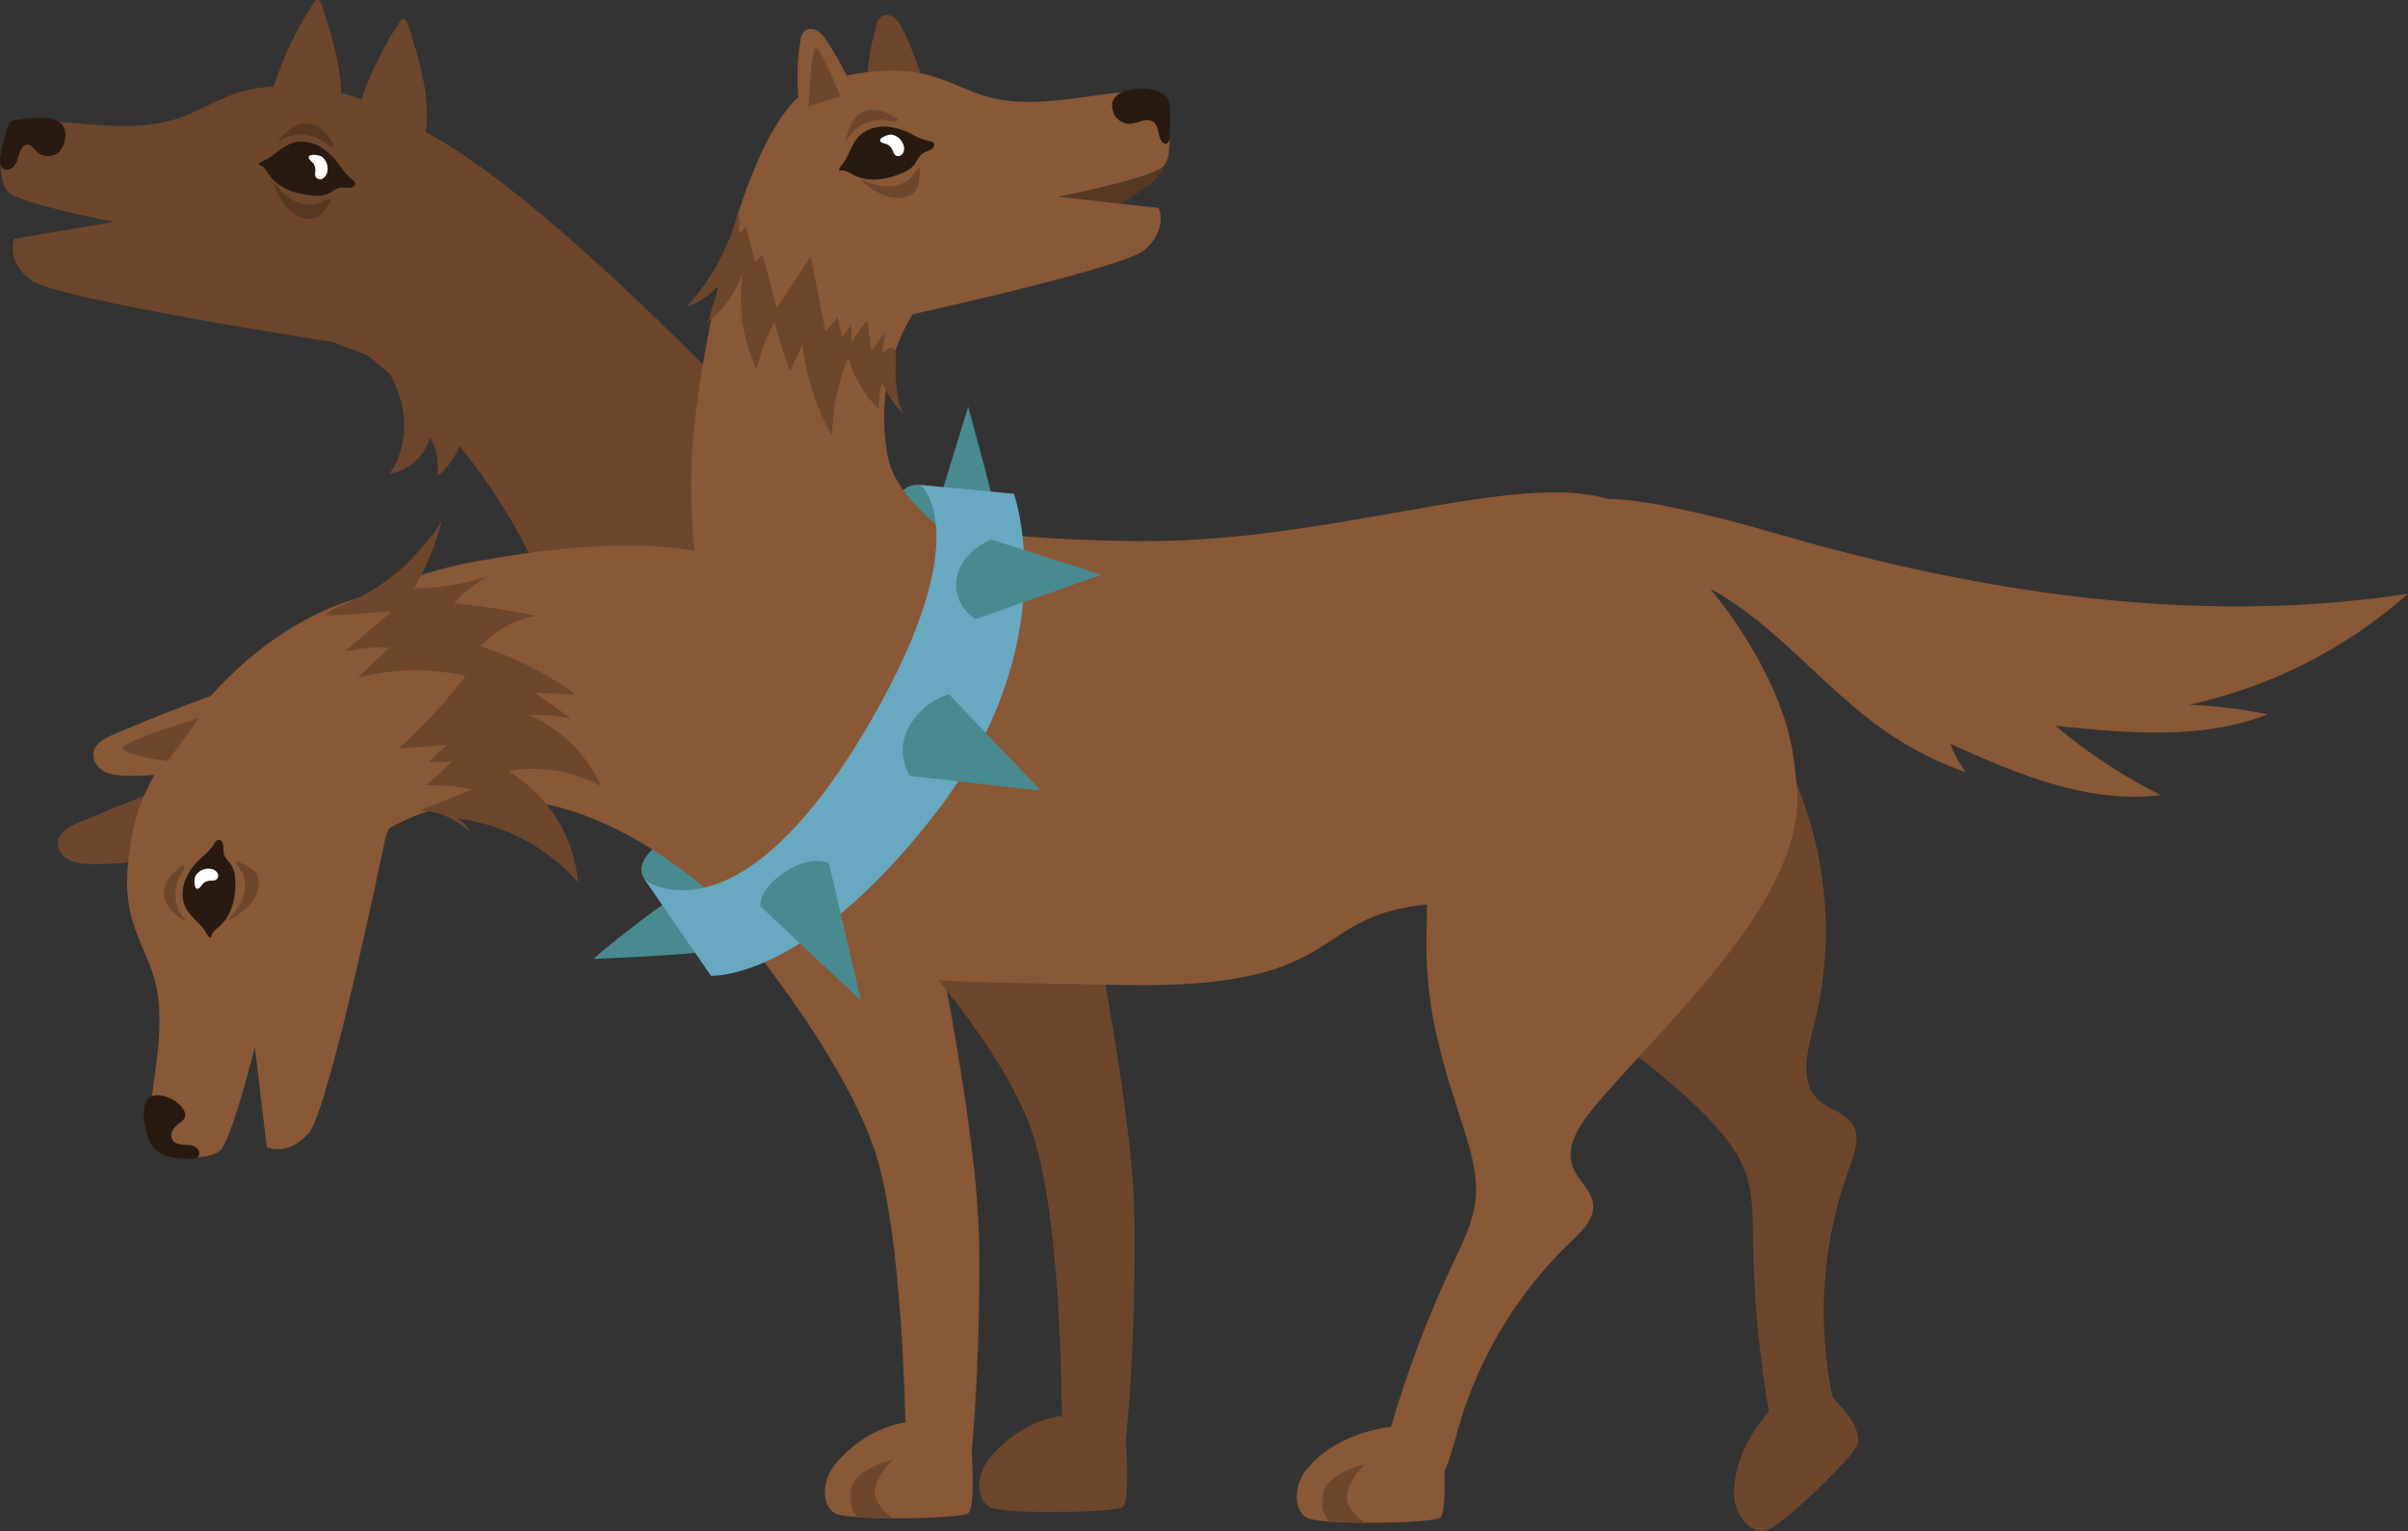 <svg width="472" height="300" viewBox="0 0 472 300" fill="none" xmlns="http://www.w3.org/2000/svg">
<rect x="0" y="0" width="472" height="300" fill="#333333" stroke="none"/>
<g clip-path="url(#clip0_193_2785)">
<path d="M130.739 176.854C129.597 177.05 115.888 187.902 116.452 187.902C117.016 187.902 137.88 186.965 137.692 186.403C137.504 185.841 130.739 176.854 130.739 176.854Z" fill="#498A91"/>
<path d="M194.267 96.487C194.267 96.331 189.786 79.673 189.786 79.673L184.603 96.487H194.267Z" fill="#498A91"/>
<path d="M126.946 167.456C127.96 166.199 129.423 165.391 130.909 164.76C132.101 164.225 133.365 163.867 134.661 163.696C136.48 163.545 138.311 163.79 140.027 164.413C142.609 165.276 145.159 166.848 146.205 169.356C146.541 170.239 146.764 171.16 146.87 172.098C147.121 173.455 147.155 174.842 146.971 176.21C146.777 177.589 146.045 178.836 144.934 179.682C143.494 180.683 141.54 180.646 139.889 180.102C138.238 179.559 136.748 178.567 135.202 177.736C131.693 175.844 122.373 173.135 126.946 167.456Z" fill="#498A91"/>
<path d="M177.907 95.454C175.939 96.509 174.738 98.602 174.073 100.731C172.942 104.404 173.12 108.354 174.577 111.911C175.165 113.443 176.108 114.814 177.329 115.913C178.758 117.091 180.523 117.791 182.374 117.915C183.264 118.008 184.164 117.923 185.021 117.663C187.401 116.882 188.846 114.429 189.428 112.002C190.113 108.975 189.811 105.809 188.566 102.965C187.254 99.922 185.085 97.939 182.503 95.993C181.122 94.947 179.498 94.599 177.907 95.454Z" fill="#498A91"/>
<path d="M84.3 85.649C83.808 87.477 82.799 89.124 81.391 90.396C79.984 91.667 78.24 92.508 76.366 92.818C78.865 89.327 79.677 84.785 79.008 80.55C78.338 76.315 76.256 72.376 73.531 69.068C72.343 67.634 70.926 65.82 71.697 64.111C72.403 62.507 74.559 62.215 76.306 62.407C80.861 62.928 85.062 65.107 88.103 68.525C90.983 71.787 93.538 77.137 92.359 81.564C91.442 85.064 88.841 91.328 85.736 93.247C85.956 90.588 85.663 88.025 84.3 85.649Z" fill="#6D462C"/>
<path d="M225.855 35.706C224.552 36.75 223.195 37.726 221.791 38.63C219.076 40.458 216.287 42.285 213.159 43.199C210.031 44.113 206.421 44.031 203.72 42.19C202.344 41.276 201.211 39.75 201.28 38.078C201.375 36.944 201.862 35.879 202.656 35.062C204.578 32.933 207.463 31.978 210.251 31.284C214.498 30.228 218.92 29.575 223.304 29.959C224.589 30.068 226.905 30.041 227.652 31.329C228.588 32.969 226.997 34.761 225.855 35.706Z" fill="#563823"/>
<path d="M35.229 153.36C28.517 155.797 21.882 158.415 15.323 161.214C13.594 161.954 11.654 162.996 11.352 164.847C11.118 166.35 12.182 167.816 13.535 168.502C14.888 169.187 16.461 169.301 17.988 169.324C22.95 169.4 27.901 168.832 32.716 167.634C33.633 167.405 34.766 166.373 34.023 165.779L35.229 153.36Z" fill="#6D462C"/>
<path d="M180.998 16.421C179.966 12.731 178.596 9.143 176.907 5.702C176.558 4.85 176.019 4.089 175.329 3.477C174.605 2.915 173.518 2.714 172.77 3.248C172.246 3.715 171.892 4.342 171.766 5.03C170.449 9.521 169.812 14.182 169.876 18.86C169.838 18.881 169.794 18.891 169.75 18.888C169.707 18.885 169.665 18.87 169.629 18.844C169.594 18.818 169.567 18.782 169.551 18.742C169.536 18.701 169.532 18.657 169.541 18.614L180.998 16.421Z" fill="#6D462C"/>
<path d="M190.483 284.411C190.442 284.867 191.254 295.463 189.749 296.546C188.245 297.628 166.436 298.044 163.698 296.546C160.96 295.047 161.088 290.172 163.547 287.125C169.72 279.462 177.49 278.731 177.49 278.731L190.492 284.411H190.483Z" fill="#895836"/>
<path d="M220.777 283.173C220.736 283.63 221.548 294.225 220.044 295.308C218.539 296.391 196.73 296.807 193.992 295.308C191.254 293.809 191.382 288.939 193.841 285.887C200.014 278.238 207.775 277.494 207.775 277.494L220.777 283.173Z" fill="#6D462C"/>
<path d="M352.906 105.898C391.566 116.731 432.308 122.424 472 116.343C459.801 127.146 445.015 134.636 429.065 138.091C434.26 138.306 439.429 138.937 444.522 139.978C431.432 145.05 416.838 143.67 402.872 142.212C409.194 147.543 416.132 152.103 423.539 155.796C409.32 157.568 395.35 151.684 382.306 145.744C383.034 147.749 384.059 149.634 385.347 151.336C379.764 149.378 374.471 146.681 369.61 143.318C357.185 134.71 347.833 121.903 334.427 114.922C328.877 112.03 322.841 110.262 316.787 108.772C313.366 107.927 304.725 106.808 306.665 101.119C308.875 94.632 327.524 99.406 331.748 100.288C338.899 101.796 345.884 103.929 352.906 105.898Z" fill="#895836"/>
<path d="M343.476 138.164C356.589 155.91 361.148 179.659 355.525 200.973C354.209 205.999 352.677 212.172 356.534 215.635C358.57 217.463 361.735 218.006 363.175 220.327C364.689 222.767 363.574 225.901 362.575 228.592C357.556 242.14 356.213 256.767 358.681 270.997C359.474 275.515 360.648 280.135 359.685 284.63C358.722 289.126 354.741 293.394 350.173 292.813C346.018 276.349 343.809 259.457 343.591 242.482C343.536 238.274 343.591 233.966 342.215 229.981C340.839 225.997 338.087 222.507 335.11 219.409C324.717 208.512 311.439 200.718 300.762 190.095C290.084 179.472 281.911 164.248 285.81 149.728C289.245 136.935 301.711 127.583 313.453 122.557C325.313 117.476 336.716 129.017 343.476 138.164Z" fill="#6D462C"/>
<path d="M351.938 152.031C355.915 173.715 328.341 198.533 313.911 215.237C310.522 219.162 306.422 224.055 308.362 228.853C309.389 231.389 311.994 233.253 312.265 235.971C312.554 238.822 310.173 241.157 308.091 243.135C297.619 253.121 289.976 265.681 285.934 279.55C284.654 283.959 283.672 288.628 280.833 292.242C277.994 295.856 272.536 297.958 268.684 295.44C272.196 278.827 277.643 262.679 284.915 247.325C286.718 243.519 288.663 239.672 289.185 235.496C289.708 231.32 288.727 226.966 287.456 222.89C282.911 208.558 279.384 198.748 279.618 183.716C279.925 163.947 279.866 147.384 289.763 136.035C298.478 126.034 297.845 125.773 310.609 126.381C323.497 126.998 349.888 140.864 351.938 152.031Z" fill="#895836"/>
<path d="M139.999 176.388L178.843 161.342C178.843 161.342 191.648 216.412 191.946 244.382C192.245 272.353 189.566 293.626 189.566 293.626H177.641C177.641 293.626 178.1 243.711 171.087 224.371C163.331 202.901 139.999 176.388 139.999 176.388Z" fill="#895836"/>
<path d="M175.082 181.254C175.141 182.825 193.795 200.69 201.537 219.751C209.279 238.813 208.086 289.007 208.086 289.007H220.011C220.011 289.007 222.69 267.721 222.392 239.763C222.094 211.806 209.293 156.723 209.293 156.723L175.095 181.254H175.082Z" fill="#6D462C"/>
<path d="M79.939 4.697C79.783 4.199 79.416 3.582 78.907 3.728C78.683 3.822 78.499 3.992 78.388 4.208C73.874 11.015 70.647 18.587 68.867 26.55C72.857 28.684 81.443 33.577 83.259 26.377C84.842 20.049 81.86 10.719 79.939 4.697Z" fill="#6D462C"/>
<path d="M63.111 0.991C62.955 0.489 62.588 -0.123 62.079 0.018C61.855 0.116 61.672 0.287 61.56 0.503C57.046 7.309 53.819 14.881 52.039 22.845C56.034 24.978 64.615 29.872 66.431 22.671C68.023 16.343 65.033 7.009 63.111 0.991Z" fill="#6D462C"/>
<path d="M81.631 24.937C80.778 24.517 77.091 60.653 70.027 68.15C88.294 81.851 102.041 100.671 109.508 122.2C110.806 125.965 111.939 129.872 114.205 133.166C116.296 136.195 119.25 138.544 122.525 140.28C132.831 145.762 146.255 144.885 155.727 138.059C164.189 131.964 168.569 121.986 168.775 111.765C168.995 101.165 159.51 93.412 152.511 86.275C136.023 69.452 102.793 35.318 81.631 24.937Z" fill="#6D462C"/>
<path d="M161.895 98.118C161.895 98.118 181.572 105.844 224.08 106.031C266.588 106.218 306.555 88.121 321.773 101.284C336.991 114.447 361.107 144.744 348.421 168.447C335.734 192.151 310.99 175.735 283.076 177C255.162 178.266 266.565 193.869 220.268 193.019C173.972 192.169 154.254 192.8 140.004 176.37C125.753 159.94 119.401 150.203 119.401 150.203L161.895 98.118Z" fill="#895836"/>
<path d="M173.949 89.108C172.114 78.773 174.082 67.785 180.714 58.953L156.763 49.751C155.607 49.294 154.383 48.837 153.126 48.965C151.649 49.098 150.434 49.975 149.402 50.87C141.439 57.779 138.394 67.675 136.894 77.21C135.413 86.507 135.079 95.95 135.899 105.327C136.523 112.45 137.857 119.651 141.563 126.075C145.269 132.499 151.626 138.109 159.74 140.239C167.537 142.263 176.623 140.695 182.599 135.994C189.937 130.233 203.61 118.856 196.973 113.533C186.997 105.506 175.595 98.469 173.949 89.108Z" fill="#895836"/>
<path d="M136.894 77.206C136.894 77.206 144.329 19.984 162.12 15.644C179.911 11.303 184.012 15.758 192.442 18.614C203.959 22.516 218.287 16.581 225.089 18.385C228.95 19.413 230.629 30.328 227.918 32.695C225.208 35.062 207.38 38.557 207.38 38.557L227.102 40.746C227.102 40.746 229.038 44.858 224.396 48.942C219.754 53.027 165.987 64.422 165.987 64.422L136.894 77.206Z" fill="#895836"/>
<path d="M88.277 134.705C88.277 134.705 89.153 112.811 73.164 116.43C45.416 122.675 28.675 151.871 26.652 160.264C22.419 178.014 26.914 182.067 29.835 190.446C33.83 201.891 27.969 216.206 29.835 222.968C30.895 226.81 40.953 227.994 43.306 225.252C45.659 222.511 49.966 205.149 49.966 205.149L52.291 224.795C52.291 224.795 56.419 226.696 60.505 222.054C64.592 217.412 75.641 163.764 75.641 163.764L88.277 134.705Z" fill="#895836"/>
<path d="M94.895 78.138C94.895 78.138 116.888 77.923 112.489 62.192C104.853 34.897 74.751 19.66 66.243 18.084C48.232 14.748 44.393 19.418 36.137 22.739C24.855 27.281 10.219 22.155 3.527 24.338C-0.271 25.577 -0.959 35.647 1.881 37.853C4.72 40.06 22.346 43.487 22.346 43.487L2.77 46.772C2.77 46.772 1.069 50.971 5.935 54.809C10.801 58.647 65.12 67.008 65.12 67.008L94.895 78.138Z" fill="#6D462C"/>
<path d="M167.495 18.12C165.994 14.595 164.171 11.213 162.051 8.018C161.599 7.222 160.972 6.538 160.217 6.017C159.423 5.56 158.322 5.492 157.648 6.118C157.19 6.648 156.92 7.315 156.882 8.014C156.157 12.636 156.131 17.341 156.804 21.972C156.769 21.996 156.727 22.011 156.683 22.013C156.64 22.015 156.596 22.005 156.558 21.984C156.52 21.963 156.489 21.932 156.467 21.895C156.446 21.857 156.436 21.814 156.437 21.771L167.495 18.12Z" fill="#895836"/>
<path d="M148.374 112.989C148.374 112.989 139.752 101.604 93.391 109.983C47.03 118.363 36.793 157.929 36.793 157.929L58.891 178.49C58.891 178.49 71.559 156.7 98.243 156.664C124.928 156.627 148.374 183.712 148.374 183.712V112.989Z" fill="#895836"/>
<path d="M42.187 136.04C35.475 138.476 28.839 141.096 22.277 143.898C20.548 144.638 18.608 145.675 18.309 147.53C18.076 149.029 19.14 150.496 20.488 151.186C21.836 151.875 23.419 151.985 24.942 152.008C29.903 152.082 34.854 151.514 39.669 150.317C40.586 150.089 41.719 149.056 40.981 148.458L42.187 136.04Z" fill="#895836"/>
<path d="M175.082 297.514C175.082 297.514 171.458 295.116 171.458 292.598C171.458 289.368 175.082 286.005 175.082 286.005C175.082 286.005 167.624 287.751 166.826 291.762C166.023 295.902 168.202 297.295 168.202 297.295L175.082 297.514Z" fill="#6D462C"/>
<path d="M282.98 285.292C282.943 285.749 283.75 296.345 282.246 297.423C280.742 298.501 258.933 298.926 256.199 297.423C253.466 295.92 253.585 291.054 256.048 288.006C262.221 280.358 272.642 279.613 272.642 279.613L282.98 285.292Z" fill="#895836"/>
<path d="M359.185 273.779C359.437 274.149 365.606 279.677 363.914 283.419C362.753 286.005 349.017 299.41 345.939 299.95C342.862 300.489 339.899 296.61 339.899 292.699C339.899 282.885 347.554 275.794 347.554 275.794L359.185 273.77V273.779Z" fill="#6D462C"/>
<path d="M267.597 298.396C267.597 298.396 263.969 295.998 263.969 293.48C263.969 290.245 267.597 286.887 267.597 286.887C267.597 286.887 260.134 288.633 259.341 292.644C258.534 296.783 260.717 298.177 260.717 298.177L267.597 298.396Z" fill="#6D462C"/>
<path d="M227.483 18.12C227.954 18.347 228.367 18.678 228.689 19.089C229.212 19.797 229.299 20.729 229.336 21.606C229.405 23.366 229.336 25.129 229.253 26.888C229.226 27.432 229.065 28.135 228.519 28.19C228.365 28.189 228.213 28.149 228.079 28.074C227.944 27.999 227.831 27.891 227.749 27.761C226.877 26.619 227.235 24.709 226.056 23.882C225.729 23.696 225.366 23.583 224.991 23.548C224.616 23.513 224.238 23.558 223.882 23.681C223.175 23.93 222.45 24.124 221.713 24.261C220.988 24.314 220.266 24.138 219.648 23.757C219.03 23.376 218.549 22.811 218.273 22.141C216.31 17.042 224.69 16.667 227.483 18.12Z" fill="#281A10"/>
<path d="M164.73 18.892C164.73 18.892 160.868 9.362 159.905 9.467C158.942 9.572 158.529 20.788 158.529 20.788L164.73 18.892Z" fill="#6D462C"/>
<path d="M28.372 216.539C27.964 218.052 28.253 219.66 28.565 221.2C28.727 222.356 29.123 223.468 29.73 224.466C30.563 225.552 31.748 226.315 33.083 226.628C34.409 226.935 35.766 227.088 37.128 227.084C37.77 227.084 38.527 227.084 38.898 226.554C39.357 225.924 38.862 224.987 38.16 224.649C37.458 224.311 36.646 224.357 35.867 224.307C35.087 224.256 34.234 224.051 33.816 223.393C33.655 223.107 33.571 222.784 33.571 222.456C33.571 222.128 33.655 221.806 33.816 221.52C34.15 220.954 34.604 220.469 35.147 220.099C35.674 219.697 36.284 219.244 36.339 218.582C36.346 218.28 36.275 217.981 36.133 217.714C35 215.278 29.4 212.756 28.372 216.539Z" fill="#281A10"/>
<path d="M7.627 23.045C6.018 23.117 4.414 23.288 2.825 23.557C2.513 23.582 2.215 23.702 1.972 23.9C1.837 24.059 1.737 24.244 1.679 24.444C0.932 26.463 0.393 28.552 0.069 30.68C-0.06 31.535 -0.073 32.576 0.642 33.06C1.445 33.604 2.578 32.987 3.059 32.147C3.541 31.306 3.642 30.319 4.041 29.433C4.298 28.871 4.765 28.318 5.385 28.313C6.16 28.313 6.627 29.131 7.169 29.684C7.684 30.185 8.352 30.502 9.067 30.584C9.783 30.667 10.505 30.511 11.122 30.141C12.379 29.337 13.067 27.093 12.737 25.654C12.2 23.333 9.595 22.954 7.627 23.045Z" fill="#281A10"/>
<path d="M39.059 140.705C39.059 140.705 24.107 145.173 24.107 146.589C24.107 148.006 32.853 149.121 32.853 149.121L39.059 140.705Z" fill="#6D462C"/>
<path d="M39.999 167.62C38.441 168.867 37.199 170.462 36.376 172.276C35.619 174.103 35.532 176.287 36.481 178.032C37.477 179.86 39.449 181.011 40.444 182.839C40.664 183.241 40.935 183.753 41.393 183.721C41.37 182.78 42.288 182.135 43.003 181.519C45.558 179.307 46.306 175.625 46.09 172.257C46.081 171.385 45.874 170.526 45.485 169.744C44.998 168.904 44.136 168.26 43.893 167.318C43.746 166.729 43.866 166.098 43.733 165.491C43.512 164.49 42.682 164.207 42.182 165.034C41.608 166.014 40.869 166.888 39.999 167.62Z" fill="#281A10"/>
<path d="M41.458 170.265C41.706 170.313 41.941 170.412 42.147 170.558C42.352 170.704 42.524 170.893 42.65 171.111C42.768 171.334 42.797 171.593 42.731 171.837C42.666 172.081 42.511 172.291 42.297 172.426C42.063 172.522 41.811 172.566 41.559 172.554C40.975 172.515 40.395 172.676 39.917 173.011C39.586 173.299 39.403 173.733 39.054 174.003C37.967 174.853 37.977 172.175 38.325 171.59C38.655 171.083 39.13 170.687 39.688 170.45C40.246 170.214 40.862 170.15 41.458 170.265Z" fill="white"/>
<path d="M34.449 174.332C34.276 175.487 34.389 176.667 34.778 177.769C35.166 178.871 35.819 179.862 36.678 180.655C35.559 180.118 34.554 179.37 33.72 178.453C33.179 177.929 32.74 177.309 32.427 176.626C31.766 174.995 32.344 173.071 33.436 171.691C33.893 171.131 34.411 170.624 34.981 170.179C35.385 169.854 36.05 169.078 36.137 169.896C36.197 170.485 35.413 171.33 35.174 171.851C34.814 172.639 34.57 173.475 34.449 174.332Z" fill="#6D462C"/>
<path d="M47.778 171.545C48.23 173.154 48.094 174.87 47.393 176.388C46.702 177.904 45.701 179.26 44.453 180.367C45.785 179.882 47.002 179.129 48.03 178.156C49.114 177.235 49.95 176.061 50.466 174.738C50.924 173.368 50.851 171.782 50.007 170.832C49.587 170.406 49.089 170.065 48.539 169.827C47.897 169.498 47.108 168.881 46.402 168.785C46.159 169.352 47.558 170.942 47.778 171.545Z" fill="#6D462C"/>
<path d="M179.191 26.546C177.471 25.529 175.536 24.928 173.54 24.791C171.555 24.732 169.477 25.413 168.17 26.907C166.794 28.478 166.409 30.717 165.037 32.289C164.739 32.631 164.363 33.061 164.542 33.486C165.418 33.134 166.344 33.764 167.174 34.212C170.147 35.825 173.875 35.231 176.962 33.851C177.779 33.538 178.515 33.044 179.113 32.408C179.737 31.658 180.031 30.626 180.838 30.073C181.342 29.726 181.975 29.616 182.489 29.287C183.351 28.73 183.328 27.857 182.383 27.679C181.263 27.483 180.183 27.1 179.191 26.546Z" fill="#281A10"/>
<path d="M177.201 28.835C177.243 29.083 177.232 29.338 177.167 29.581C177.102 29.825 176.985 30.052 176.825 30.246C176.654 30.437 176.418 30.556 176.163 30.581C175.908 30.605 175.653 30.533 175.449 30.379C175.278 30.192 175.15 29.971 175.073 29.73C174.899 29.169 174.536 28.685 174.045 28.36C173.655 28.154 173.188 28.131 172.811 27.903C171.633 27.185 174.187 26.249 174.82 26.377C175.42 26.499 175.968 26.799 176.393 27.238C176.818 27.677 177.099 28.233 177.201 28.835Z" fill="white"/>
<path d="M170.935 23.717C168.642 24.238 166.578 25.823 165.771 28.012C165.884 26.779 166.234 25.58 166.803 24.48C167.113 23.788 167.548 23.159 168.087 22.625C169.385 21.437 171.399 21.305 173.077 21.844C173.765 22.072 174.423 22.379 175.04 22.758C175.499 23.018 176.448 23.37 175.71 23.735C175.178 24 174.109 23.562 173.536 23.525C172.664 23.461 171.788 23.526 170.935 23.717Z" fill="#6D462C"/>
<path d="M178.223 35.176C176.872 36.163 175.212 36.637 173.541 36.515C171.872 36.401 170.246 35.942 168.766 35.167C169.69 36.239 170.825 37.111 172.1 37.73C173.345 38.418 174.741 38.787 176.164 38.804C177.604 38.767 179.081 38.127 179.682 37.017C179.934 36.477 180.08 35.894 180.113 35.299C180.2 34.582 180.503 33.632 180.342 32.937C179.723 32.896 178.714 34.76 178.223 35.176Z" fill="#6D462C"/>
<path d="M66.899 32.864C65.844 31.174 64.403 29.756 62.693 28.725C60.955 27.756 58.799 27.409 56.946 28.135C55.006 28.898 53.626 30.712 51.681 31.48C51.254 31.644 50.727 31.859 50.69 32.311C51.631 32.403 52.163 33.385 52.69 34.166C54.584 36.963 58.166 38.141 61.547 38.333C62.417 38.431 63.299 38.329 64.124 38.036C65.042 37.657 65.766 36.88 66.734 36.757C67.34 36.679 67.954 36.871 68.569 36.812C69.596 36.716 69.977 35.93 69.22 35.336C68.311 34.65 67.526 33.814 66.899 32.864Z" fill="#281A10"/>
<path d="M64.074 33.988C63.997 34.229 63.87 34.45 63.699 34.637C63.529 34.824 63.321 34.972 63.088 35.071C62.851 35.158 62.59 35.155 62.356 35.061C62.122 34.968 61.932 34.79 61.822 34.564C61.755 34.32 61.742 34.064 61.785 33.815C61.886 33.238 61.786 32.645 61.501 32.133C61.253 31.772 60.845 31.539 60.62 31.165C59.9 29.986 62.583 30.315 63.106 30.708C63.581 31.093 63.928 31.613 64.101 32.198C64.274 32.784 64.264 33.408 64.074 33.988Z" fill="white"/>
<path d="M60.877 26.573C59.747 26.262 58.558 26.232 57.413 26.483C56.269 26.735 55.203 27.261 54.309 28.017C54.979 26.975 55.845 26.072 56.859 25.358C57.45 24.882 58.125 24.523 58.85 24.297C60.556 23.841 62.4 24.645 63.647 25.892C64.151 26.409 64.594 26.98 64.968 27.596C65.239 28.053 65.936 28.789 65.11 28.775C64.514 28.775 63.767 27.884 63.276 27.592C62.531 27.135 61.723 26.792 60.877 26.573Z" fill="#563823"/>
<path d="M62.051 40.088C60.396 40.344 58.703 40.003 57.277 39.128C55.849 38.262 54.618 37.109 53.662 35.743C53.985 37.118 54.589 38.412 55.437 39.544C56.225 40.726 57.295 41.695 58.552 42.363C59.845 42.989 61.45 43.099 62.496 42.391C62.971 42.026 63.371 41.575 63.675 41.061C64.083 40.467 64.789 39.759 64.968 39.069C64.441 38.754 62.68 39.941 62.051 40.088Z" fill="#563823"/>
<path d="M177.49 81.373C175.421 79.599 173.842 77.328 172.903 74.775C172.431 76.552 172.211 78.387 172.252 80.226C169.389 77.394 167.322 73.863 166.257 69.987C164.302 74.864 163.216 80.043 163.047 85.293C159.932 79.787 157.977 73.707 157.3 67.424C156.492 69.206 155.682 70.987 154.869 72.769C153.663 69.597 152.642 66.359 151.81 63.069C150.24 65.99 149.063 69.104 148.31 72.331C145.434 66.222 144.532 59.375 145.728 52.734C144.585 56.838 142.135 60.46 138.747 63.056L140.995 55.773C139.31 57.771 137.104 59.267 134.619 60.095C139.613 54.656 143.126 48.034 144.824 40.86C144.861 42.495 144.893 44.136 144.93 45.776L146.191 44.35L147.971 51.291L149.503 50.011C150.42 53.465 151.337 56.92 152.254 60.374L158.919 50.249L161.795 65.029L164.161 62.192C164.467 63.471 164.773 64.749 165.078 66.025L166.844 63.691L166.913 67.118C167.78 65.58 168.824 64.148 170.023 62.85L170.807 68.835L173.559 64.975C173.334 66.345 173.045 67.716 172.935 69.055C176.467 66.423 175.527 70.677 175.554 72.71C175.582 74.743 175.747 79.897 177.49 81.373Z" fill="#6D462C"/>
<path d="M86.832 100.996C85.725 106.045 83.788 110.877 81.099 115.297C86.033 115.27 90.931 114.47 95.615 112.926C93.138 114.32 90.895 116.093 88.969 118.18C94.406 118.765 99.806 119.59 105.169 120.656C100.941 121.405 97.075 123.512 94.161 126.655C100.859 128.751 107.163 131.934 112.819 136.076L104.729 135.724C107.196 137.342 109.609 139.04 111.966 140.819C109.216 140.237 106.405 139.993 103.596 140.092C109.907 142.81 114.975 147.772 117.814 154.009C112.226 150.993 105.773 149.961 99.519 151.085C103.394 153.342 106.667 156.494 109.062 160.276C111.457 164.059 112.903 168.359 113.278 172.815C107.125 165.931 98.673 161.506 89.492 160.36C90.055 160.591 90.565 160.935 90.989 161.37C91.412 161.806 91.741 162.323 91.955 162.891C89.341 160.435 85.939 158.978 82.351 158.779L92.639 154.667C89.586 154.063 86.476 153.791 83.365 153.859C85.285 152.473 87.035 150.867 88.58 149.075C87.084 149.363 85.557 149.449 84.039 149.331C85.156 148.133 86.355 147.012 87.626 145.977L78.136 146.667C82.96 142.355 87.356 137.591 91.263 132.439C84.28 130.873 77.022 130.995 70.096 132.796L76.334 126.897C73.396 126.757 70.453 127.02 67.587 127.679L76.801 119.788C72.472 120.048 68.087 120.556 63.73 120.551C65.496 118.952 67.711 118.404 69.825 117.376C72.275 116.184 74.59 114.734 76.728 113.049C78.83 111.399 80.755 109.535 82.47 107.489C83.576 106.164 86.832 102.796 86.832 100.996Z" fill="#6D462C"/>
<path d="M180.388 95.011C180.388 95.011 191.969 104.24 170.876 140.938C144.733 186.421 126.414 172.431 126.414 172.431L139.348 191.196C139.348 191.196 157.634 192.411 183.071 159.757C209.215 126.194 198.744 96.761 198.744 96.761L180.388 95.011Z" fill="#68A8C1"/>
<path d="M194.267 105.702L215.883 112.629L191.263 121.31C191.263 121.31 186.75 118.874 187.502 113.501C188.254 108.128 194.267 105.702 194.267 105.702Z" fill="#498A91"/>
<path d="M185.998 136.04L204.041 154.946L178.292 152.031C178.292 152.031 175.284 147.27 178.292 142.212C179.988 139.261 182.74 137.056 185.998 136.04Z" fill="#498A91"/>
<path d="M162.478 169.16C162.657 170.042 168.775 196.057 168.775 196.057L149.053 177.612C149.053 177.612 148.512 174.387 153.878 170.873C159.244 167.36 162.478 169.16 162.478 169.16Z" fill="#498A91"/>
</g>
<defs>
<clipPath id="clip0_193_2785">
<rect width="472" height="300" fill="white" transform="matrix(-1 0 0 1 472 0)"/>
</clipPath>
</defs>
</svg>
